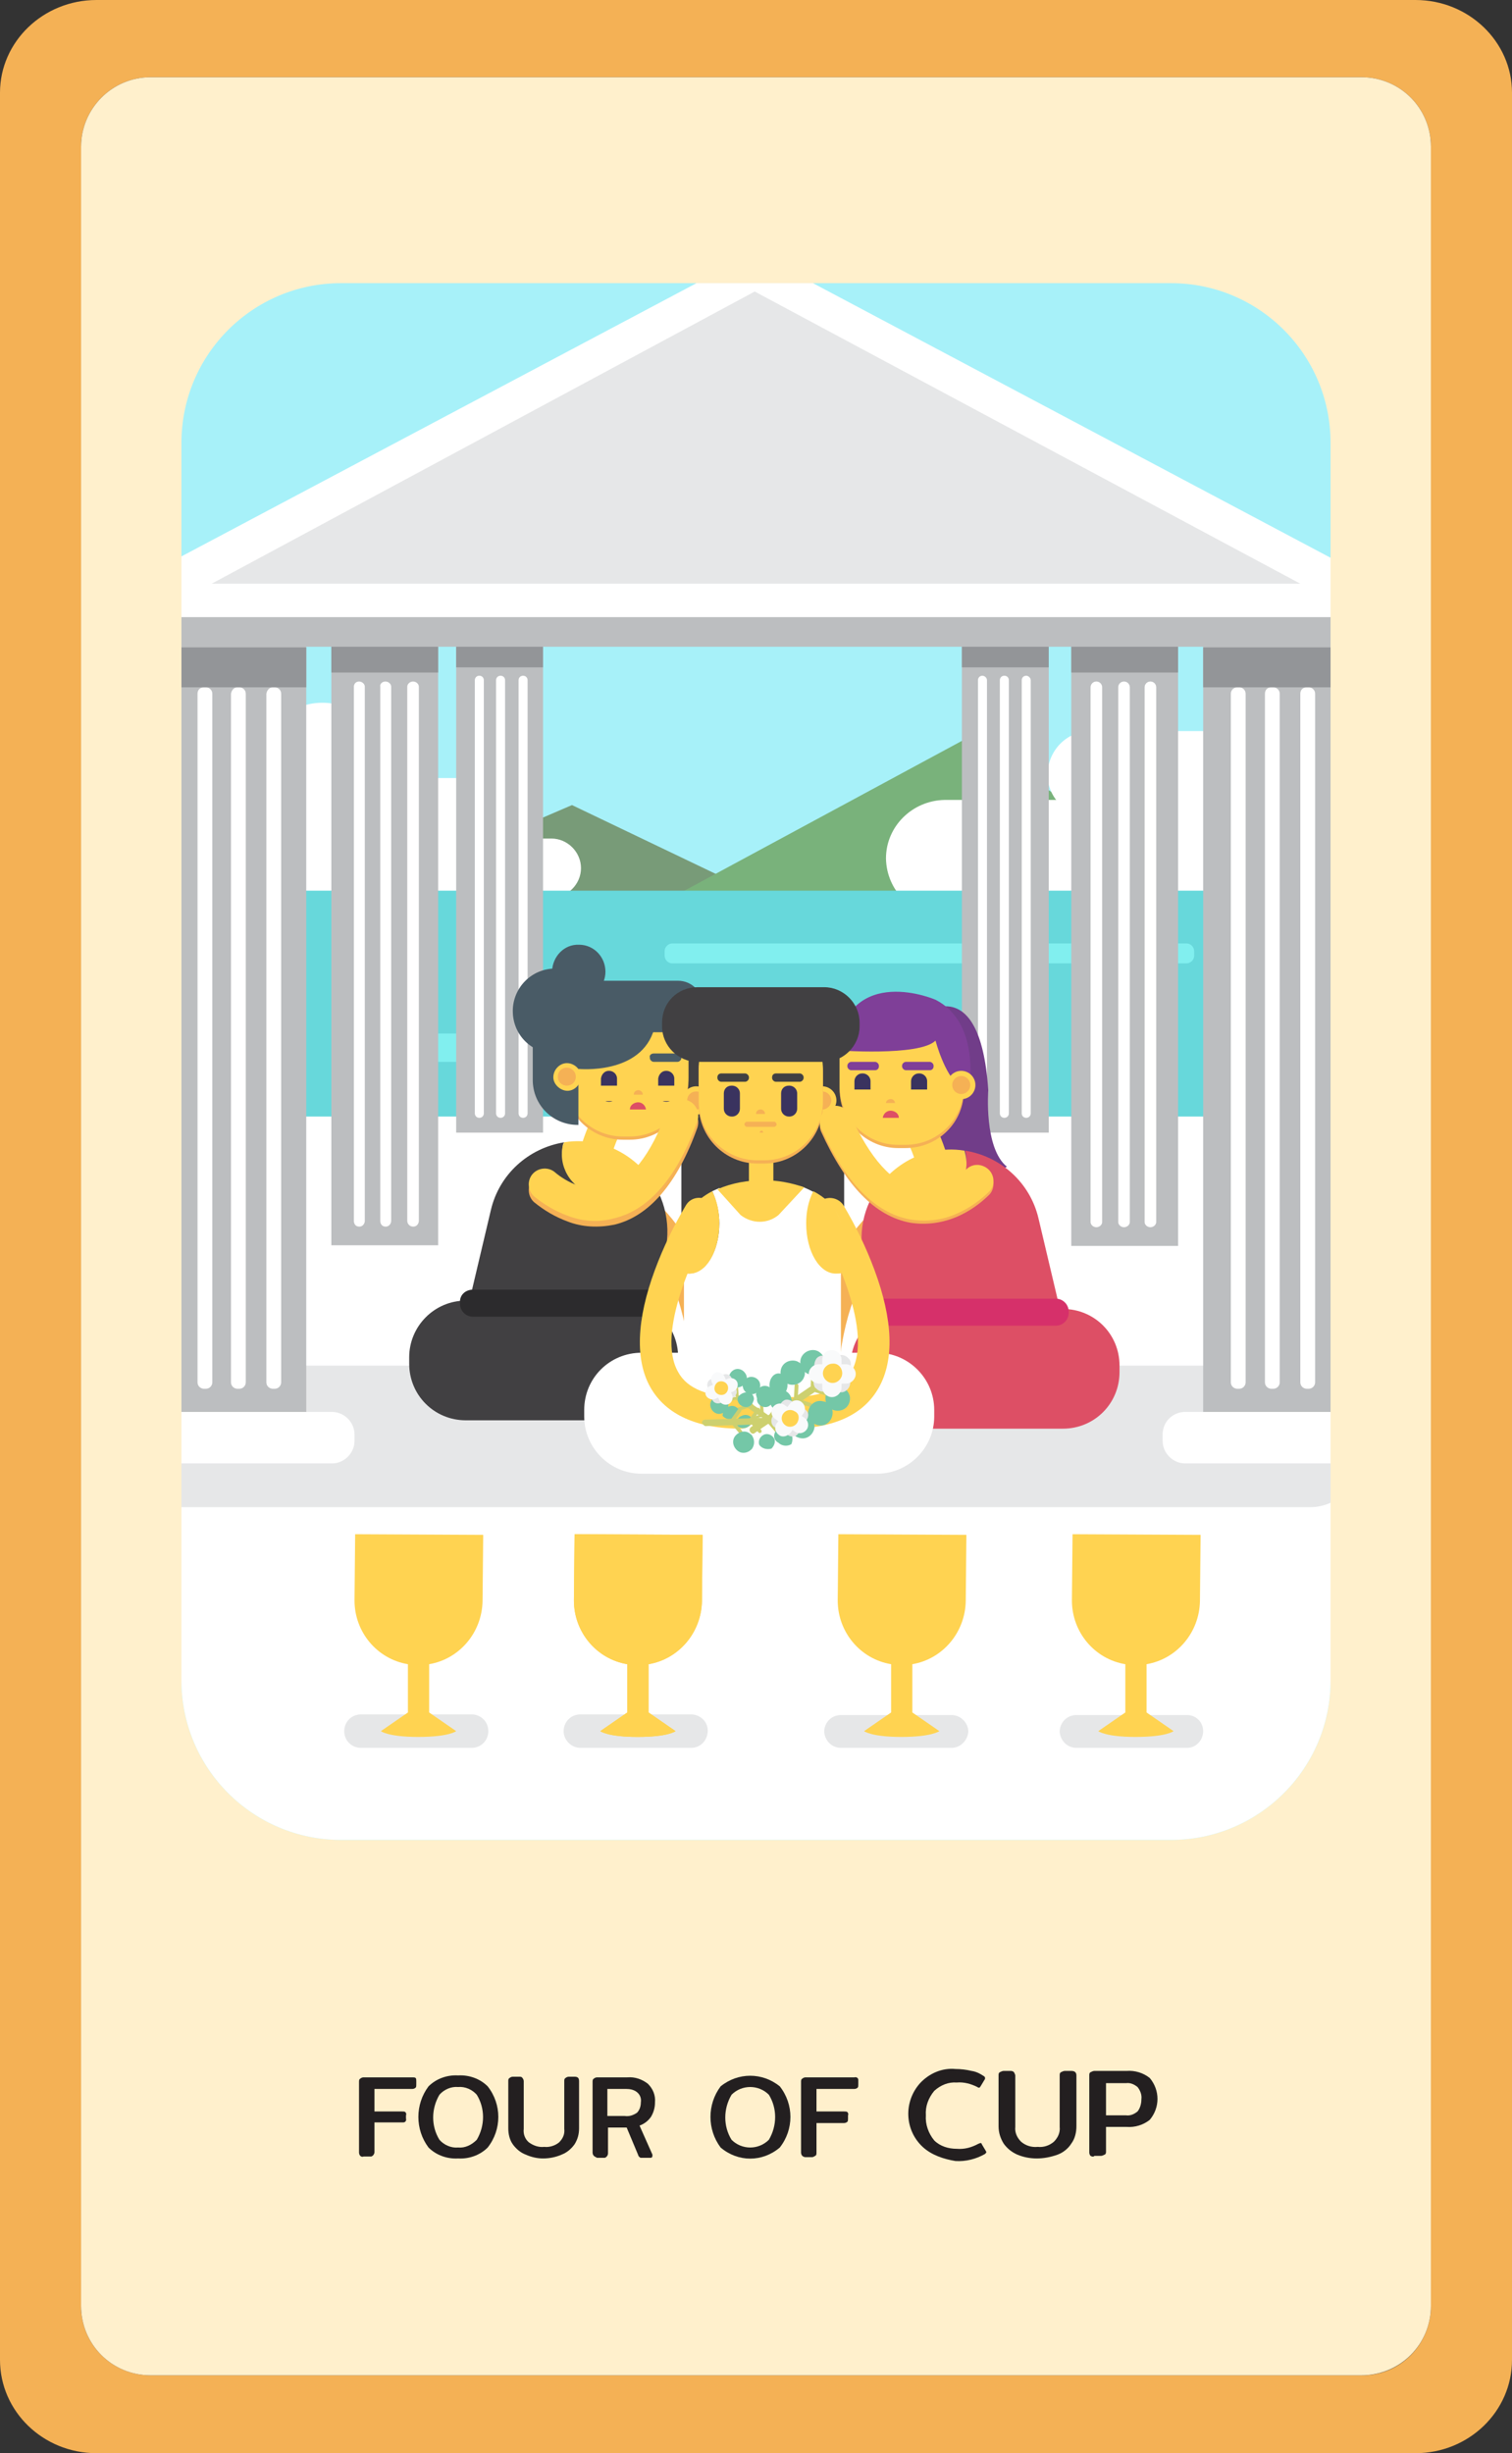 <?xml version="1.0" encoding="utf-8"?>
<!-- Generator: Adobe Illustrator 25.2.3, SVG Export Plug-In . SVG Version: 6.00 Build 0)  -->
<svg version="1.1" id="Layer_1" xmlns="http://www.w3.org/2000/svg" xmlns:xlink="http://www.w3.org/1999/xlink" x="0px" y="0px"
	 viewBox="0 0 235 381.2" style="enable-background:new 0 0 235 381.2;" xml:space="preserve">
<rect x="0" y="0" width="235" height="381.2" fill="#333333" stroke="none"/>
<style type="text/css">
	.st0{fill:#F4B155;}
	.st1{fill:#FFF0CC;}
	.st2{fill:#231F20;}
	.st3{clip-path:url(#SVGID_2_);}
	.st4{fill:#A7F1F9;}
	.st5{fill:#789B78;}
	.st6{fill:#79B27B;}
	.st7{fill:#FFFFFF;}
	.st8{fill:#67D8DB;}
	.st9{fill:none;}
	.st10{fill:#E6E7E8;}
	.st11{fill:#81EFEF;}
	.st12{fill:#414042;}
	.st13{fill:#BCBEC0;}
	.st14{fill:#939598;}
	.st15{fill:#713D89;}
	.st16{fill:#F5B155;}
	.st17{fill:#FFD351;}
	.st18{fill:#3A335F;}
	.st19{fill:#495B66;}
	.st20{fill:#DD4F65;}
	.st21{fill:#2C2B2D;}
	.st22{fill:#7F3F98;}
	.st23{fill:#D6306A;}
	.st24{fill:#CDD06F;}
	.st25{fill:#74C7A7;}
	.st26{fill:#F9FAFB;}
</style>
<g id="Layer_2_1_">
	<g id="Layer_1-2">
		<path class="st0" d="M235,14.4v352.3c0,8-6.7,14.5-15,14.5H15c-8.3,0-15-6.5-15-14.5V14.4C0,6.5,6.7,0,15,0h205
			C228.3,0,235,6.5,235,14.4z M222.4,358.3V22.8c0-6-4.8-10.8-10.8-10.8H23.4c-6,0-10.8,4.9-10.8,10.8v335.5c0,6,4.8,10.8,10.8,10.8
			h188.2C217.6,369.2,222.4,364.3,222.4,358.3L222.4,358.3z"/>
		<path class="st1" d="M23.4,12h188.2c6,0,10.8,4.8,10.8,10.8v335.5c0,6-4.8,10.8-10.8,10.8H23.4c-6,0-10.8-4.8-10.8-10.8V22.8
			C12.6,16.9,17.4,12,23.4,12z"/>
		<path class="st2" d="M56,335c-0.1-0.1-0.2-0.3-0.2-0.5v-11c0-0.2,0-0.4,0.2-0.5c0.1-0.1,0.3-0.2,0.5-0.2h7.6c0.2,0,0.4,0,0.5,0.1
			c0.1,0.1,0.1,0.3,0.1,0.5v0.5c0,0.2,0,0.4-0.1,0.5c-0.1,0.1-0.3,0.2-0.5,0.2h-5.9v3.5h4.3c0.2,0,0.4,0,0.5,0.1
			c0.1,0.1,0.2,0.3,0.1,0.5v0.5c0.1,0.3-0.1,0.6-0.4,0.6c-0.1,0-0.1,0-0.2,0h-4.3v4.6c0,0.3-0.2,0.6-0.5,0.7c-0.1,0-0.1,0-0.2,0h-1
			C56.3,335.2,56.1,335.1,56,335z"/>
		<path class="st2" d="M66.6,333.7c-2.1-2.8-2.1-6.7,0-9.5c1.2-1.2,2.9-1.8,4.6-1.7c1.7-0.1,3.4,0.5,4.6,1.7c2.2,2.8,2.2,6.7,0,9.5
			c-1.2,1.2-2.9,1.8-4.6,1.7C69.5,335.5,67.8,334.9,66.6,333.7z M74.1,332.5c1.3-2.2,1.3-4.9,0-7c-0.7-0.8-1.8-1.3-2.9-1.2
			c-1.1-0.1-2.2,0.4-2.9,1.2c-1.3,2.2-1.3,4.9,0,7c0.7,0.8,1.8,1.3,2.9,1.2C72.3,333.8,73.3,333.3,74.1,332.5L74.1,332.5z"/>
		<path class="st2" d="M81.7,334.8c-0.8-0.3-1.5-0.9-2-1.6c-0.5-0.7-0.7-1.6-0.7-2.5v-7.3c0-0.2,0-0.4,0.2-0.5
			c0.1-0.1,0.3-0.2,0.5-0.2h1c0.2,0,0.4,0,0.5,0.2c0.1,0.1,0.2,0.3,0.2,0.5v7.4c-0.1,0.8,0.2,1.6,0.8,2.1c0.7,0.5,1.5,0.8,2.4,0.7
			c0.8,0.1,1.7-0.2,2.3-0.7c0.6-0.6,0.9-1.3,0.8-2.1v-7.4c0-0.2,0-0.4,0.2-0.5c0.1-0.1,0.3-0.2,0.5-0.2h0.9c0.5,0,0.7,0.2,0.7,0.7
			v7.3c0,0.9-0.2,1.7-0.7,2.5c-0.5,0.7-1.2,1.3-2,1.6c-0.9,0.4-1.9,0.6-2.9,0.6C83.5,335.4,82.6,335.2,81.7,334.8z"/>
		<path class="st2" d="M92.3,335c-0.1-0.1-0.2-0.3-0.2-0.5v-11c0-0.2,0-0.4,0.2-0.5c0.1-0.1,0.3-0.2,0.5-0.2h4.7
			c1.2-0.1,2.3,0.3,3.2,1c0.8,0.8,1.2,1.8,1.1,2.9c0,0.8-0.2,1.5-0.6,2.2c-0.4,0.6-1,1.1-1.8,1.4l2,4.5c0,0.1,0,0.1,0,0.2
			c0,0.2-0.1,0.3-0.3,0.3h-1.4c-0.1,0-0.2,0-0.3-0.1c-0.1-0.1-0.2-0.2-0.2-0.3l-1.8-4.3h-2.9v4c0,0.3-0.2,0.6-0.5,0.7
			c-0.1,0-0.1,0-0.2,0h-1C92.6,335.2,92.4,335.1,92.3,335z M97.1,328.8c0.7,0.1,1.3-0.1,1.9-0.5c0.4-0.4,0.6-1,0.6-1.6
			c0.1-0.6-0.1-1.2-0.6-1.6c-0.5-0.4-1.1-0.5-1.7-0.5h-2.9v4.2H97.1z"/>
		<path class="st2" d="M112,333.7c-2.1-2.8-2.1-6.7,0-9.5c2.7-2.2,6.5-2.2,9.2,0c2.2,2.8,2.2,6.7,0,9.5
			C118.5,336,114.7,336,112,333.7z M119.5,332.5c1.3-2.2,1.3-4.9,0-7c-1.6-1.6-4.2-1.6-5.8,0c-1.3,2.2-1.3,4.9,0,7
			C115.3,334.1,117.9,334.1,119.5,332.5C119.5,332.5,119.5,332.5,119.5,332.5z"/>
		<path class="st2" d="M124.7,335c-0.1-0.1-0.2-0.3-0.2-0.5v-11c0-0.2,0-0.4,0.2-0.5c0.1-0.1,0.3-0.2,0.5-0.2h7.6
			c0.3-0.1,0.6,0.1,0.6,0.4c0,0.1,0,0.2,0,0.2v0.5c0,0.2,0,0.4-0.1,0.5c-0.1,0.1-0.3,0.2-0.5,0.2h-5.9v3.5h4.3c0.2,0,0.4,0,0.5,0.1
			c0.1,0.1,0.2,0.3,0.1,0.5v0.5c0,0.2,0,0.4-0.1,0.5c-0.1,0.1-0.3,0.2-0.5,0.2h-4.3v4.6c0,0.2,0,0.4-0.2,0.5
			c-0.2,0.1-0.3,0.2-0.5,0.2h-1C125,335.2,124.8,335.1,124.7,335z"/>
		<path class="st2" d="M143.4,333.6c-2.8-2.6-3-7-0.4-9.9c1.4-1.5,3.4-2.4,5.5-2.2c0.8,0,1.7,0.1,2.5,0.3c0.7,0.1,1.3,0.4,1.9,0.8
			c0.1,0.1,0.2,0.1,0.2,0.3c0,0.1,0,0.2-0.1,0.3l-0.6,1c-0.1,0.1-0.1,0.2-0.2,0.2c-0.1,0-0.2,0-0.3-0.1c-1-0.5-2.1-0.8-3.2-0.7
			c-1.3-0.1-2.5,0.4-3.5,1.3c-0.9,1.1-1.4,2.4-1.3,3.8c-0.1,1.4,0.4,2.8,1.3,3.9c0.9,0.9,2.2,1.3,3.5,1.3c1.2,0.1,2.3-0.2,3.4-0.8
			c0.1,0,0.2-0.1,0.3-0.1c0.1,0,0.2,0.1,0.2,0.2l0.6,1c0,0.1,0.1,0.1,0.1,0.2c0,0.1-0.1,0.2-0.2,0.3c-1.4,0.8-3,1.2-4.6,1.1
			C146.7,335.5,144.8,334.9,143.4,333.6z"/>
		<path class="st2" d="M158.1,334.8c-0.9-0.4-1.6-1-2.1-1.7c-0.5-0.8-0.8-1.7-0.8-2.7v-7.9c0-0.2,0-0.4,0.2-0.5
			c0.2-0.1,0.4-0.2,0.6-0.2h1c0.2,0,0.4,0,0.6,0.2c0.1,0.2,0.2,0.4,0.2,0.5v8c-0.1,0.9,0.3,1.7,0.9,2.3c0.7,0.6,1.6,0.9,2.6,0.8
			c0.9,0.1,1.8-0.2,2.5-0.8c0.6-0.6,1-1.4,0.9-2.3v-8c0-0.2,0-0.4,0.2-0.5c0.2-0.1,0.4-0.2,0.6-0.2h1c0.5,0,0.8,0.2,0.8,0.7v7.9
			c0,0.9-0.2,1.9-0.8,2.7c-0.5,0.8-1.3,1.4-2.1,1.7C162.2,335.6,160,335.6,158.1,334.8L158.1,334.8z"/>
		<path class="st2" d="M169.5,335c-0.1-0.1-0.2-0.3-0.2-0.5v-12c0-0.2,0-0.4,0.2-0.5c0.2-0.1,0.4-0.2,0.6-0.2h5
			c1.3-0.1,2.6,0.3,3.6,1.1c1.6,1.9,1.6,4.6,0,6.5c-1,0.8-2.3,1.2-3.6,1.1h-3.2v3.8c0,0.2,0,0.4-0.2,0.5c-0.2,0.1-0.4,0.2-0.6,0.2
			h-1C169.9,335.2,169.7,335.1,169.5,335z M175,328.7c0.7,0.1,1.3-0.2,1.8-0.6c0.4-0.5,0.6-1.2,0.6-1.9c0.1-0.7-0.2-1.4-0.6-1.9
			c-0.5-0.4-1.1-0.7-1.8-0.6h-3.1v5L175,328.7z"/>
		<g>
			<defs>
				<path id="SVGID_1_" d="M53,44h129c13.7,0,24.8,11.1,24.8,24.8v192.3c0,13.7-11.1,24.8-24.8,24.8H53c-13.7,0-24.8-11.1-24.8-24.8
					V68.8C28.2,55.1,39.3,44,53,44z"/>
			</defs>
			<clipPath id="SVGID_2_">
				<use xlink:href="#SVGID_1_"  style="overflow:visible;"/>
			</clipPath>
			<g class="st3">
				<polygon class="st4" points="222.4,7.5 13.7,7.5 13.7,180.2 13.7,200.2 13.7,294.9 222.3,294.9 222.3,200.2 222.4,200.2 				"/>
				<polygon class="st5" points="74,131.5 88.9,125.1 119.4,139.7 59.7,139.7 				"/>
				<polygon class="st6" points="103.6,139.9 150.1,114.8 188.8,138.8 				"/>
				<circle class="st7" cx="50.1" cy="119.1" r="9.9"/>
				<path class="st7" d="M213.4,113.6h-43.9c-3.7,0-6.6,3-6.7,6.7l0,0c0,3.7,3,6.6,6.7,6.7h43.9c3.7,0,6.6-3,6.7-6.7l0,0
					C220.1,116.6,217.1,113.6,213.4,113.6z"/>
				<path class="st7" d="M209.9,142.4h-63.1c-5,0-9-4-9.1-9l0,0c0-5,4.1-9,9.1-9.1h63.1c5,0,9,4.1,9.1,9.1l0,0
					C218.9,138.4,214.9,142.4,209.9,142.4z"/>
				<path class="st7" d="M85.7,139.5H38.2c-2.5,0-4.6-2.1-4.6-4.6l0,0c0-2.5,2.1-4.6,4.6-4.6h47.5c2.5,0,4.6,2.1,4.6,4.6l0,0
					C90.3,137.4,88.2,139.5,85.7,139.5z"/>
				<path class="st7" d="M21.3,120.9h51.3c2.6,0,4.7,2.1,4.7,4.7v0.5c0,2.6-2.1,4.7-4.7,4.7H21.3c-2.6,0-4.7-2.1-4.7-4.7v-0.5
					C16.6,123,18.7,120.9,21.3,120.9z"/>
				<rect x="22.9" y="138.4" class="st8" width="198.4" height="58.3"/>
				<polygon class="st9" points="199.7,7.5 36.4,7.5 36.4,180.2 36.4,200.2 36.4,294.9 199.6,294.9 199.6,200.2 199.7,200.2 				"/>
				<rect x="-12.5" y="173.5" class="st7" width="285.9" height="134.2"/>
				<path class="st10" d="M27.5,212.2h176.1c4.3,0,7.8,3.5,7.8,7.8v6.4c0,4.3-3.5,7.8-7.8,7.8H27.5c-4.3,0-7.8-3.5-7.8-7.8v-6.4
					C19.7,215.7,23.2,212.2,27.5,212.2z"/>
				<path class="st11" d="M133.1,165H55.2c-1.2,0-2.2-1-2.2-2.2l0,0c0-1.2,1-2.2,2.2-2.2h78c1.2,0,2.2,1,2.2,2.2l0,0
					C135.4,164,134.4,165,133.1,165C133.2,165,133.2,165,133.1,165z"/>
				<rect x="105.9" y="159.6" class="st12" width="25.3" height="38.1"/>
				<path class="st11" d="M104.5,146.6h79.9c0.7,0,1.2,0.6,1.2,1.2v0.7c0,0.7-0.6,1.2-1.2,1.2h-79.9c-0.7,0-1.2-0.6-1.2-1.2v-0.7
					C103.3,147.2,103.8,146.6,104.5,146.6z"/>
				<rect x="70.9" y="99.8" class="st13" width="13.5" height="79.2"/>
				<path class="st7" d="M86.7,181H69.3c-1.4,0-2.5-1.1-2.5-2.5l0,0c0-1.4,1.1-2.5,2.5-2.5h17.4c1.4,0,2.5,1.1,2.5,2.5l0,0
					C89.2,179.9,88.1,181,86.7,181z"/>
				<path class="st7" d="M74.5,105L74.5,105c0.4,0,0.7,0.3,0.7,0.7V173c0,0.4-0.3,0.7-0.7,0.7c0,0,0,0,0,0l0,0
					c-0.4,0-0.7-0.3-0.7-0.7c0,0,0,0,0,0v-67.3C73.8,105.3,74.1,105,74.5,105z"/>
				<path class="st7" d="M77.8,105L77.8,105c0.4,0,0.7,0.3,0.7,0.7V173c0,0.4-0.3,0.7-0.7,0.7c0,0,0,0,0,0l0,0
					c-0.4,0-0.7-0.3-0.7-0.7c0,0,0,0,0,0v-67.3C77.1,105.3,77.4,105,77.8,105z"/>
				<path class="st7" d="M81.3,105L81.3,105c0.4,0,0.7,0.3,0.7,0.7V173c0,0.4-0.3,0.7-0.7,0.7c0,0,0,0,0,0l0,0
					c-0.4,0-0.7-0.3-0.7-0.7c0,0,0,0,0,0v-67.3C80.6,105.3,80.9,105,81.3,105z"/>
				<rect x="70.9" y="99.8" class="st14" width="13.5" height="3.9"/>
				<rect x="51.5" y="99.6" class="st13" width="16.6" height="97.7"/>
				<path class="st7" d="M49.4,193.5h21.6c1.7,0,3,1.4,3,3v0.1c0,1.7-1.4,3-3,3H49.4c-1.7,0-3-1.4-3-3v-0.1
					C46.4,194.9,47.7,193.5,49.4,193.5z"/>
				<path class="st7" d="M55.8,105.9L55.8,105.9c0.5,0,0.9,0.4,0.9,0.8v83c0,0.5-0.4,0.9-0.8,0.9h-0.1c-0.5,0-0.8-0.4-0.8-0.9v-83
					C55,106.3,55.3,105.9,55.8,105.9z"/>
				<path class="st7" d="M59.9,105.9L59.9,105.9c0.5,0,0.9,0.4,0.9,0.8v83c0,0.5-0.4,0.9-0.8,0.9h-0.1c-0.5,0-0.8-0.4-0.8-0.9v-83
					C59,106.3,59.4,105.9,59.9,105.9z"/>
				<path class="st7" d="M64.2,105.9L64.2,105.9c0.5,0,0.9,0.4,0.9,0.8v83c0,0.5-0.4,0.9-0.8,0.9h-0.1c-0.5,0-0.9-0.4-0.9-0.9v-83
					C63.3,106.3,63.7,105.9,64.2,105.9z"/>
				<rect x="51.5" y="99.6" class="st14" width="16.6" height="4.9"/>
				<rect x="149.5" y="99.8" class="st13" width="13.5" height="79.2"/>
				<path class="st7" d="M147.3,181h17.4c1.4,0,2.5-1.1,2.5-2.5l0,0c0-1.4-1.1-2.5-2.5-2.5h-17.4c-1.4,0-2.5,1.1-2.5,2.5l0,0
					C144.8,179.9,145.9,181,147.3,181z"/>
				<path class="st7" d="M159.5,105L159.5,105c-0.4,0-0.7,0.3-0.7,0.7v0V173c0,0.4,0.3,0.7,0.7,0.7c0,0,0,0,0,0l0,0
					c0.4,0,0.7-0.3,0.7-0.7c0,0,0,0,0,0v-67.3C160.2,105.3,159.8,105,159.5,105z"/>
				<path class="st7" d="M156.1,105L156.1,105c-0.4,0-0.7,0.3-0.7,0.7v0V173c0,0.4,0.3,0.7,0.7,0.7c0,0,0,0,0,0l0,0
					c0.4,0,0.7-0.3,0.7-0.7c0,0,0,0,0,0v-67.3C156.8,105.3,156.5,105,156.1,105z"/>
				<path class="st7" d="M152.7,105L152.7,105c-0.4,0-0.7,0.3-0.7,0.7v0V173c0,0.4,0.3,0.7,0.7,0.7c0,0,0,0,0,0l0,0
					c0.4,0,0.7-0.3,0.7-0.7c0,0,0,0,0,0v-67.3C153.4,105.3,153,105,152.7,105z"/>
				<rect x="149.5" y="99.8" class="st14" width="13.5" height="3.9"/>
				<rect x="166.5" y="99.6" class="st13" width="16.6" height="97.7"/>
				<path class="st7" d="M185.2,199.7h-21.5c-1.7,0-3-1.4-3-3v-0.1c0-1.7,1.4-3,3-3h21.5c1.7,0,3,1.4,3,3v0.1
					C188.2,198.3,186.9,199.7,185.2,199.7z"/>
				<path class="st7" d="M178.8,190.7L178.8,190.7c-0.5,0-0.9-0.4-0.9-0.8v-83.1c0-0.5,0.4-0.9,0.9-0.9h0c0.5,0,0.9,0.4,0.9,0.9
					v83.1C179.7,190.3,179.3,190.7,178.8,190.7z"/>
				<path class="st7" d="M174.7,190.7L174.7,190.7c-0.5,0-0.9-0.4-0.9-0.8v-83.1c0-0.5,0.4-0.9,0.9-0.9h0c0.5,0,0.9,0.4,0.9,0.9
					v83.1C175.6,190.3,175.2,190.7,174.7,190.7z"/>
				<path class="st7" d="M170.4,190.7L170.4,190.7c-0.5,0-0.9-0.4-0.9-0.8v-83.1c0-0.5,0.4-0.9,0.9-0.9h0c0.5,0,0.9,0.4,0.9,0.9
					v83.1C171.3,190.3,170.9,190.7,170.4,190.7z"/>
				<rect x="166.5" y="99.6" class="st14" width="16.6" height="4.9"/>
				<path class="st15" d="M142.8,158c0,0,9.5-8,10.8,11.4c0,0-0.7,9,2.9,11.9c0,0-7.4,4.1-12-5.5C144.5,175.8,140.4,170.5,142.8,158
					z"/>
				<path class="st16" d="M109.7,213.2c-1.3,0-2.3-1-2.5-2.2c-1.8-18.9-12.6-23.4-12.7-23.5c-1.3-0.5-1.9-1.9-1.4-3.2
					c0.5-1.3,1.9-1.9,3.2-1.4c0,0,0,0,0.1,0c0.6,0.2,13.8,5.8,15.8,27.6c0.1,1.4-0.9,2.6-2.2,2.7L109.7,213.2z"/>
				<path class="st12" d="M72.4,202.1h24.2c4.9,0,8.8,3.9,8.8,8.8v1c0,4.9-3.9,8.8-8.8,8.8H72.4c-4.9,0-8.8-3.9-8.8-8.8v-1
					C63.6,206.1,67.5,202.1,72.4,202.1z"/>
				<path class="st17" d="M92.4,182.4c-0.2,0-0.4,0-0.6-0.1c-1.3-0.3-2.1-1.7-1.8-3c0,0,0,0,0,0c0.4-1.6,2.6-9.6,7.5-11.6
					c1.3-0.5,2.7,0.1,3.2,1.4c0.5,1.3-0.1,2.7-1.4,3.2c-1.9,0.8-3.8,5.3-4.5,8.1C94.5,181.6,93.6,182.4,92.4,182.4z"/>
				<path class="st16" d="M96.8,153.8h1.1c5,0,9.1,4.1,9.1,9.1v5.1c0,5-4.1,9.1-9.1,9.1h-1.1c-5,0-9.1-4.1-9.1-9.1v-5.1
					C87.7,157.9,91.8,153.8,96.8,153.8z"/>
				<path class="st17" d="M96.8,153.3h1.1c5,0,9.1,4.1,9.1,9.1v5.1c0,5-4.1,9.1-9.1,9.1h-1.1c-5,0-9.1-4.1-9.1-9.1v-5.1
					C87.7,157.4,91.8,153.3,96.8,153.3z"/>
				<path class="st18" d="M103.5,166.4h0.1c0.6,0,1.2,0.5,1.2,1.2v2.4c0,0.6-0.5,1.2-1.2,1.2h-0.1c-0.6,0-1.2-0.5-1.2-1.2v-2.4
					C102.4,166.9,102.9,166.4,103.5,166.4z"/>
				<path class="st18" d="M94.6,166.4h0.1c0.6,0,1.2,0.5,1.2,1.2v2.4c0,0.6-0.5,1.2-1.2,1.2h-0.1c-0.6,0-1.2-0.5-1.2-1.2v-2.4
					C93.5,166.9,94,166.4,94.6,166.4z"/>
				<path class="st19" d="M82.8,157h7.1l0,0v17.8l0,0h-0.1c-3.9,0-7-3.1-7-7L82.8,157L82.8,157z"/>
				<path class="st16" d="M99.2,170.1h-0.7c0-0.4,0.3-0.7,0.7-0.7c0.4,0,0.7,0.3,0.7,0.7L99.2,170.1z"/>
				<path class="st19" d="M101.6,163.7h3.7c0.3,0,0.6,0.3,0.6,0.6v0.1c0,0.3-0.3,0.6-0.6,0.6h-3.7c-0.3,0-0.6-0.3-0.6-0.6v-0.1
					C100.9,164,101.2,163.7,101.6,163.7z"/>
				<path class="st19" d="M93,163.7h3.7c0.3,0,0.6,0.3,0.6,0.6v0.1c0,0.3-0.3,0.6-0.6,0.6H93c-0.3,0-0.6-0.3-0.6-0.6v-0.1
					C92.4,164,92.7,163.7,93,163.7z"/>
				<path class="st20" d="M100.4,172.4c-0.1-0.7-0.7-1.2-1.4-1.1c-0.6,0.1-1.1,0.5-1.1,1.1H100.4z"/>
				<path class="st17" d="M90.3,167.3c0,1.2-1,2.2-2.1,2.2s-2.2-1-2.2-2.1c0-1.2,1-2.2,2.1-2.2c0,0,0,0,0,0
					C89.3,165.2,90.3,166.2,90.3,167.3z"/>
				<path class="st16" d="M89.5,167.3c0,0.8-0.6,1.4-1.4,1.4s-1.4-0.6-1.4-1.4s0.6-1.4,1.4-1.4c0,0,0,0,0,0
					C88.9,165.9,89.5,166.6,89.5,167.3z"/>
				<path class="st19" d="M90.6,152.4h14.8c2.1,0,3.8,1.7,3.8,3.8v0.4c0,2.1-1.7,3.8-3.8,3.8H90.6c-2.1,0-3.8-1.7-3.8-3.8v-0.4
					C86.8,154.1,88.5,152.4,90.6,152.4z"/>
				<path class="st19" d="M94.1,151c0,2.3-1.9,4.2-4.2,4.1s-4.2-1.9-4.1-4.2s1.9-4.2,4.2-4.1c0,0,0,0,0,0
					C92.3,146.8,94.1,148.7,94.1,151C94.1,151,94.1,151,94.1,151z"/>
				<path class="st12" d="M100,181.8c-1.4,3.3-5.3,4.9-8.6,3.5c-2.9-1.2-4.5-4.3-3.9-7.4c0-0.1,0.1-0.3,0.2-0.4
					c-5.6,0.9-10.1,5-11.4,10.5l-4.8,20.3l27.1,6.4l4.8-20.3C104.4,189.9,103.1,185.2,100,181.8z"/>
				<path class="st17" d="M92,185.5c3.2,1.2,6.8-0.5,8-3.7c-1.9-2-4.3-3.5-7-4.1l0,0c-1.7-0.4-3.5-0.5-5.3-0.2
					c-0.1,0.1-0.1,0.3-0.2,0.4C86.7,181.2,88.7,184.6,92,185.5z"/>
				<path class="st21" d="M73.5,200.4h27.3c1.1,0,2,0.9,2,2v0.2c0,1.1-0.9,2-2,2H73.5c-1.1,0-2-0.9-2-2v-0.2
					C71.4,201.3,72.3,200.4,73.5,200.4z"/>
				<path class="st19" d="M92.9,157.1c0,3.6-2.9,6.6-6.6,6.6s-6.6-2.9-6.6-6.6c0-3.6,2.9-6.6,6.6-6.6c0,0,0,0,0,0
					C90,150.5,92.9,153.4,92.9,157.1z"/>
				<path class="st19" d="M89.9,166.1c0,0,9.8,1,11.8-6.3H87.3L89.9,166.1z"/>
				<rect x="92.2" y="168.7" class="st17" width="4.7" height="2.4"/>
				<rect x="101.9" y="168.7" class="st17" width="3.5" height="2.4"/>
				<path class="st16" d="M127.9,214.5c1.3,0,2.3-1,2.5-2.2c1.8-18.8,12.6-23.4,12.7-23.5c1.3-0.5,1.9-2,1.4-3.2s-2-1.9-3.2-1.4
					c-0.6,0.2-13.8,5.8-15.8,27.6c-0.1,1.4,0.9,2.6,2.2,2.7c0,0,0,0,0,0L127.9,214.5z"/>
				<path class="st20" d="M165.2,222H141c-4.9,0-8.8-3.9-8.8-8.8v-1c0-4.9,3.9-8.8,8.8-8.8h24.2c4.9,0,8.8,3.9,8.8,8.8v1
					C174,218.1,170.1,222,165.2,222z"/>
				<path class="st17" d="M145.1,183.7c1.4,0,2.5-1.1,2.5-2.4c0-0.2,0-0.4-0.1-0.6c-0.4-1.6-2.6-9.6-7.5-11.5
					c-1.3-0.5-2.7,0.1-3.2,1.4s0.1,2.7,1.4,3.2c1.9,0.8,3.8,5.3,4.5,8.1C143,182.9,144,183.7,145.1,183.7z"/>
				<path class="st16" d="M140.7,178.4h-1.1c-5,0-9.1-4.1-9.1-9.1v-5.1c0-5,4.1-9.1,9.1-9.1h1.1c5,0,9.1,4.1,9.1,9.1v5.1
					C149.9,174.4,145.8,178.4,140.7,178.4z"/>
				<path class="st17" d="M140.7,177.9h-1.1c-5,0-9.1-4.1-9.1-9.1v-5.1c0-5,4.1-9.1,9.1-9.1h1.1c5,0,9.1,4.1,9.1,9.1v5.1
					C149.9,173.8,145.8,177.9,140.7,177.9z"/>
				<path class="st18" d="M134.1,171.6h-0.1c-0.6,0-1.2-0.5-1.2-1.2v-2.4c0-0.6,0.5-1.2,1.2-1.2h0.1c0.6,0,1.2,0.5,1.2,1.2v2.4
					C135.2,171.1,134.7,171.6,134.1,171.6z"/>
				<path class="st18" d="M142.9,171.6h-0.1c-0.6,0-1.2-0.5-1.2-1.2v-2.4c0-0.6,0.5-1.2,1.2-1.2h0.1c0.6,0,1.2,0.5,1.2,1.2v2.4
					C144.1,171.1,143.6,171.6,142.9,171.6z"/>
				<rect x="132.2" y="169.3" class="st17" width="3.5" height="2.6"/>
				<rect x="140.9" y="169.3" class="st17" width="3.5" height="2.6"/>
				<path class="st16" d="M138.4,171.4h0.7c0-0.4-0.4-0.7-0.8-0.6c-0.3,0-0.6,0.3-0.6,0.6H138.4z"/>
				<path class="st22" d="M136,166.3h-3.7c-0.3,0-0.6-0.3-0.6-0.6v-0.1c0-0.3,0.3-0.6,0.6-0.6h3.7c0.3,0,0.6,0.3,0.6,0.6v0.1
					C136.6,166,136.4,166.3,136,166.3z"/>
				<path class="st22" d="M144.5,166.3h-3.7c-0.3,0-0.6-0.3-0.6-0.6v-0.1c0-0.3,0.3-0.6,0.6-0.6h3.7c0.3,0,0.6,0.3,0.6,0.6v0.1
					C145.1,166,144.9,166.3,144.5,166.3z"/>
				<path class="st20" d="M137.2,173.7c0.1-0.7,0.7-1.2,1.4-1.1c0.6,0.1,1.1,0.5,1.1,1.1H137.2z"/>
				<path class="st22" d="M129.9,163.2c0,0,13,1,15.5-1.5c0,0,1.4,5.3,3.6,6.9h1.7c0,0,1.5-9.7-5.2-13.2
					C145.6,155.4,131.9,149.4,129.9,163.2z"/>
				<path class="st20" d="M137.6,183.1c1.4,3.3,5.3,4.9,8.6,3.5c2.9-1.2,4.5-4.3,3.9-7.4c0-0.1-0.1-0.3-0.1-0.4
					c5.6,0.9,10.1,5,11.4,10.5l4.8,20.3l-27.1,6.4l-4.8-20.3C133.2,191.2,134.4,186.5,137.6,183.1z"/>
				<path class="st17" d="M145.6,186.8c-3.2,1.2-6.8-0.5-8-3.7c1.9-2,4.3-3.5,7-4.1l0,0c1.7-0.4,3.5-0.5,5.3-0.2
					c0,0.1,0.1,0.3,0.1,0.4C150.9,182.5,148.9,185.9,145.6,186.8z"/>
				<path class="st23" d="M164.1,206h-27.4c-1.1,0-2-0.9-2-2v-0.2c0-1.1,0.9-2,2-2h27.4c1.1,0,2,0.9,2,2v0.2
					C166.1,205.1,165.2,206,164.1,206z"/>
				<path class="st7" d="M99.7,210.2h36.6c4.9,0,8.9,4,8.9,8.9v1c0,4.9-4,8.9-8.9,8.9H99.7c-4.9,0-8.9-4-8.9-8.9v-1
					C90.8,214.1,94.8,210.2,99.7,210.2z"/>
				<path class="st17" d="M122.6,222c-1.4,0.1-2.5-1-2.6-2.3c-0.1-1.4,1-2.5,2.3-2.6c0.1,0,0.2,0,0.3,0c5,0,8.3-1.3,9.7-3.9
					c3.5-6.2-2.7-18.9-5.4-23.3c-0.7-1.2-0.3-2.7,0.8-3.4c1.2-0.7,2.7-0.3,3.4,0.8c1.9,3.2,3.5,6.5,4.8,10c2.9,7.8,3.1,14,0.7,18.3
					S129.5,222,122.6,222z"/>
				<path class="st17" d="M110.4,171c0,1.2-1,2.2-2.2,2.2s-2.2-1-2.2-2.2c0-1.2,1-2.2,2.2-2.2c0,0,0,0,0,0
					C109.4,168.8,110.4,169.8,110.4,171z"/>
				<path class="st16" d="M109.6,171c0,0.8-0.6,1.4-1.4,1.4s-1.4-0.6-1.4-1.4c0-0.8,0.6-1.4,1.4-1.4c0,0,0,0,0,0
					C109,169.6,109.6,170.2,109.6,171z"/>
				<path class="st17" d="M130,171c0,1.2-1,2.2-2.2,2.2c-1.2,0-2.2-1-2.2-2.2c0-1.2,1-2.2,2.2-2.2c0,0,0,0,0,0
					C129,168.8,130,169.8,130,171z"/>
				<circle class="st16" cx="127.8" cy="171" r="1.4"/>
				<path class="st17" d="M118.2,178.4h0.2c1,0,1.8,0.8,1.8,1.8v3.7c0,1-0.8,1.8-1.8,1.8h-0.2c-1,0-1.8-0.8-1.8-1.8v-3.7
					C116.3,179.2,117.1,178.4,118.2,178.4z"/>
				<path class="st7" d="M124.4,184.3l-3.7,4.1c-1.6,1.3-3.9,1.3-5.5,0l-3.4-3.8c-0.4,0.2-0.7,0.3-1.1,0.5c0.7,1.6,1.1,3.3,1.1,5
					c0,4.3-2.1,7.8-4.7,7.8c-0.3,0-0.5,0-0.8-0.1v13.5h24.4v-20.3C130.8,188.2,128.2,185.7,124.4,184.3z"/>
				<path class="st16" d="M117.7,157.5h1.1c5,0,9.1,4.1,9.1,9.1v5.1c0,5-4.1,9.1-9.1,9.1h-1.1c-5,0-9.1-4.1-9.1-9.1v-5.1
					C108.5,161.6,112.6,157.5,117.7,157.5z"/>
				<path class="st17" d="M117.7,157h1.1c5,0,9.1,4.1,9.1,9.1v5.1c0,5-4.1,9.1-9.1,9.1h-1.1c-5,0-9.1-4.1-9.1-9.1v-5.1
					C108.5,161.1,112.6,157,117.7,157z"/>
				<path class="st12" d="M108.4,153.4h19.7c3,0,5.5,2.5,5.5,5.5v0.6c0,3-2.5,5.5-5.5,5.5h-19.7c-3,0-5.5-2.5-5.5-5.5v-0.6
					C102.9,155.8,105.3,153.4,108.4,153.4z"/>
				<path class="st18" d="M122.6,168.7h0.1c0.6,0,1.2,0.5,1.2,1.2v2.4c0,0.6-0.5,1.2-1.2,1.2h-0.1c-0.6,0-1.2-0.5-1.2-1.2v-2.4
					C121.4,169.2,121.9,168.7,122.6,168.7z"/>
				<path class="st18" d="M113.7,168.7h0.1c0.6,0,1.2,0.5,1.2,1.2v2.4c0,0.6-0.5,1.2-1.2,1.2h-0.1c-0.6,0-1.2-0.5-1.2-1.2v-2.4
					C112.5,169.2,113,168.7,113.7,168.7z"/>
				<path class="st16" d="M118.2,173.1h-0.7c0-0.4,0.3-0.7,0.7-0.7c0.4,0,0.7,0.3,0.7,0.7c0,0,0,0,0,0H118.2z"/>
				<path class="st12" d="M120.6,166.8h3.7c0.3,0,0.6,0.3,0.6,0.6v0.1c0,0.3-0.3,0.6-0.6,0.6h-3.7c-0.3,0-0.6-0.3-0.6-0.6v-0.1
					C120,167,120.3,166.8,120.6,166.8z"/>
				<path class="st12" d="M112.1,166.8h3.7c0.3,0,0.6,0.3,0.6,0.6v0.1c0,0.3-0.3,0.6-0.6,0.6h-3.7c-0.3,0-0.6-0.3-0.6-0.6v-0.1
					C111.5,167,111.8,166.8,112.1,166.8z"/>
				<path class="st16" d="M118.6,176c0-0.2-0.1-0.3-0.2-0.3c-0.2,0-0.3,0.1-0.3,0.2c0,0,0,0.1,0,0.1H118.6z"/>
				<path class="st17" d="M121,188.8l4-4.3c-2-0.7-4.1-1.1-6.3-1.1l0,0c-2.5,0-4.9,0.4-7.2,1.4l3.6,4
					C116.9,190.2,119.3,190.2,121,188.8z"/>
				<path class="st17" d="M115.2,222c-6.9,0-11.7-2.2-14.1-6.4s-2.2-10.5,0.7-18.3c1.3-3.5,2.9-6.8,4.8-10c0.7-1.2,2.2-1.5,3.4-0.8
					s1.5,2.2,0.8,3.4l0,0c-2.7,4.4-8.9,17.2-5.4,23.3c1.4,2.6,4.7,3.9,9.7,3.9c1.4,0.1,2.4,1.3,2.3,2.6
					C117.4,221,116.4,222,115.2,222L115.2,222z"/>
				<path class="st10" d="M73.3,271.6H56.1c-1.4,0-2.6-1.1-2.6-2.6c0,0,0,0,0,0l0,0c0-1.4,1.1-2.6,2.6-2.6h17.2
					c1.4,0,2.6,1.1,2.6,2.6l0,0C75.9,270.4,74.8,271.6,73.3,271.6C73.3,271.6,73.3,271.6,73.3,271.6z"/>
				<path class="st10" d="M107.4,271.6H90.2c-1.4,0-2.6-1.2-2.6-2.6c0,0,0,0,0,0l0,0c0-1.4,1.1-2.6,2.6-2.6h17.2
					c1.4,0,2.6,1.1,2.6,2.5c0,0,0,0,0,0l0,0C110,270.4,108.9,271.6,107.4,271.6C107.5,271.6,107.4,271.6,107.4,271.6z"/>
				<path class="st10" d="M147.9,271.6h-17.2c-1.4,0-2.5-1.1-2.6-2.5l0,0c0-1.4,1.1-2.6,2.6-2.6h17.2c1.4,0,2.6,1.2,2.6,2.6l0,0
					C150.4,270.4,149.3,271.6,147.9,271.6z"/>
				<path class="st10" d="M184.5,271.6h-17.2c-1.4,0-2.5-1.1-2.6-2.5l0,0c0-1.4,1.1-2.6,2.6-2.6h17.2c1.4,0,2.5,1.1,2.5,2.5l0,0
					C187,270.4,185.9,271.6,184.5,271.6C184.5,271.6,184.5,271.6,184.5,271.6z"/>
				<path class="st17" d="M111.8,190.1c0-1.7-0.3-3.4-1.1-5c-2.7,1.4-4.4,3.6-4.4,6v6.7c0.2,0.1,0.5,0.1,0.8,0.1
					C109.7,198,111.8,194.5,111.8,190.1z"/>
				<path class="st17" d="M125.3,190.1c0-1.7,0.3-3.4,1.1-5c2.7,1.4,4.4,3.6,4.4,6v6.7c-0.2,0.1-0.5,0.1-0.8,0.1
					C127.4,198,125.3,194.5,125.3,190.1z"/>
				<rect x="26.2" y="98.6" class="st13" width="21.4" height="125.6"/>
				<rect x="187" y="98.6" class="st13" width="21.4" height="125.6"/>
				<path class="st7" d="M23.1,219.4h28.5c1.9,0,3.5,1.6,3.5,3.5v1c0,1.9-1.6,3.5-3.5,3.5H23.1c-1.9,0-3.5-1.6-3.5-3.5v-1
					C19.6,220.9,21.2,219.4,23.1,219.4z"/>
				<path class="st7" d="M184.2,219.4h28.5c1.9,0,3.5,1.6,3.5,3.5v1c0,1.9-1.6,3.5-3.5,3.5h-28.5c-1.9,0-3.5-1.6-3.5-3.5v-1
					C180.7,220.9,182.3,219.4,184.2,219.4z"/>
				<polygon class="st7" points="117.3,39.2 3.8,99.4 230.8,99.4 				"/>
				<polygon class="st10" points="117.3,45.3 32.9,90.7 202.1,90.7 				"/>
				<rect x="25.5" y="95.9" class="st13" width="182.9" height="4.6"/>
				<path class="st7" d="M192.3,106.8h0.3c0.5,0,1,0.4,1,1v107c0,0.5-0.4,1-1,1h-0.3c-0.5,0-1-0.4-1-1v-107
					C191.3,107.2,191.8,106.8,192.3,106.8z"/>
				<path class="st7" d="M197.6,106.8h0.3c0.5,0,1,0.4,1,1v107c0,0.5-0.4,1-1,1h-0.3c-0.5,0-1-0.4-1-1v-107
					C196.6,107.2,197,106.8,197.6,106.8z"/>
				<path class="st7" d="M203.1,106.8h0.3c0.5,0,1,0.4,1,1v107c0,0.5-0.4,1-1,1h-0.3c-0.5,0-1-0.4-1-1v-107
					C202.1,107.2,202.5,106.8,203.1,106.8z"/>
				<path class="st7" d="M31.7,106.8H32c0.5,0,1,0.4,1,1v107c0,0.5-0.4,1-1,1h-0.3c-0.5,0-1-0.4-1-1v-107
					C30.7,107.2,31.1,106.8,31.7,106.8z"/>
				<path class="st7" d="M36.9,106.8h0.3c0.5,0,1,0.4,1,1v107c0,0.5-0.4,1-1,1h-0.3c-0.5,0-1-0.4-1-1v-107
					C36,107.2,36.4,106.8,36.9,106.8z"/>
				<path class="st7" d="M42.4,106.8h0.3c0.5,0,1,0.4,1,1v107c0,0.5-0.4,1-1,1h-0.3c-0.5,0-1-0.4-1-1v-107
					C41.5,107.2,41.9,106.8,42.4,106.8z"/>
				<rect x="187" y="100.6" class="st14" width="21.4" height="6.2"/>
				<rect x="26.2" y="100.6" class="st14" width="21.4" height="6.2"/>
				<path class="st17" d="M55.2,238.4l-0.1,10.3c0,4.9,3.5,9.1,8.3,9.9v7.5l-4.2,2.9c0,0,1.1,0.9,5.8,0.9l0,0c4.8,0,5.9-0.9,5.9-0.9
					l-4.2-2.9v-7.5c4.7-0.8,8.2-4.9,8.3-9.8l0.1-10.3L55.2,238.4z"/>
				<path class="st17" d="M89.3,238.4l-0.1,10.3c0,4.9,3.5,9.1,8.3,9.9v7.5l-4.2,2.9c0,0,1.1,0.9,5.8,0.9l0,0c4.8,0,5.9-0.9,5.9-0.9
					l-4.2-2.9v-7.5c4.7-0.8,8.2-4.9,8.3-9.8l0.1-10.3L89.3,238.4z"/>
				<path class="st17" d="M89.3,238.4l-0.1,10.3c0,4.9,3.5,9.1,8.3,9.9v7.5l-4.2,2.9c0,0,1.1,0.9,5.8,0.9l0,0c4.8,0,5.9-0.9,5.9-0.9
					l-4.2-2.9v-7.5c4.7-0.8,8.2-4.9,8.3-9.8l0.1-10.3L89.3,238.4z"/>
				<path class="st17" d="M130.3,238.4l-0.1,10.3c0,4.9,3.5,9.1,8.3,9.9v7.5l-4.2,2.9c0,0,1.1,0.9,5.8,0.9l0,0
					c4.7,0,5.9-0.9,5.9-0.9l-4.2-2.9v-7.5c4.7-0.8,8.2-4.9,8.3-9.8l0.1-10.3L130.3,238.4z"/>
				<path class="st17" d="M166.7,238.4l-0.1,10.3c0,4.9,3.5,9.1,8.3,9.9v7.5l-4.2,2.9c0,0,1.1,0.9,5.8,0.9l0,0
					c4.8,0,5.9-0.9,5.9-0.9l-4.2-2.9v-7.5c4.7-0.8,8.2-4.9,8.3-9.8l0.1-10.3L166.7,238.4z"/>
				<circle class="st17" cx="149.4" cy="168.6" r="2.2"/>
				<circle class="st16" cx="149.4" cy="168.6" r="1.4"/>
				<path class="st16" d="M88.2,189.8c-1.9-0.7-3.6-1.7-5.2-3c-1-0.9-1.1-2.5-0.2-3.5c0.9-1,2.5-1.1,3.5-0.2c0.1,0.1,3.9,3.4,8,2.4
					c3.6-0.9,6.9-5.1,9.4-12c0.5-1.3,1.9-1.9,3.2-1.5c1.3,0.5,1.9,1.9,1.5,3.2c-3.1,8.7-7.5,13.8-12.9,15.1
					C93,190.8,90.5,190.7,88.2,189.8z"/>
				<path class="st17" d="M88.2,188.9c-1.9-0.7-3.6-1.7-5.2-3c-1-0.9-1.1-2.5-0.2-3.5c0.9-1,2.5-1.1,3.5-0.2c0.1,0.1,3.9,3.4,8,2.3
					c3.6-0.9,6.9-5,9.4-12c0.5-1.3,1.9-1.9,3.2-1.5c1.3,0.5,1.9,1.9,1.5,3.2l0,0c-3.1,8.7-7.5,13.8-12.9,15.1
					C93,190,90.5,189.8,88.2,188.9z"/>
				<path class="st16" d="M148.9,189c1.8-0.8,3.5-2,4.9-3.4c0.9-1,0.8-2.6-0.3-3.5c-1-0.8-2.4-0.8-3.3,0.1c-0.1,0.1-3.6,3.6-7.8,2.9
					c-3.7-0.6-7.2-4.6-10.2-11.3c-0.6-1.2-2-1.8-3.3-1.3c-1.2,0.6-1.8,2-1.3,3.3c3.8,8.4,8.4,13.2,13.9,14.2
					C144.1,190.4,146.6,190,148.9,189z"/>
				<path class="st17" d="M148.9,188.5c1.8-0.8,3.5-2,4.9-3.4c0.9-1,0.8-2.6-0.3-3.5c-1-0.8-2.4-0.8-3.3,0.1
					c-0.1,0.1-3.6,3.6-7.8,2.9c-3.7-0.7-7.2-4.6-10.2-11.3c-0.6-1.2-2-1.8-3.3-1.3c-1.2,0.6-1.8,2-1.3,3.3
					c3.8,8.5,8.4,13.2,13.9,14.2C144.1,189.9,146.6,189.6,148.9,188.5z"/>
				<path class="st16" d="M120.3,175.1h-4.2c-0.2,0-0.4-0.2-0.4-0.4s0.2-0.4,0.4-0.4l0,0h4.2c0.2,0,0.4,0.2,0.4,0.4
					S120.5,175.1,120.3,175.1z"/>
				<path class="st24" d="M116.6,222.5L116.6,222.5c-0.2-0.3-0.1-0.6,0.2-0.8l9.1-6.2c0.3-0.2,0.6-0.1,0.8,0.1l0,0
					c0.2,0.3,0.1,0.6-0.2,0.8l-9.1,6.2C117.1,222.9,116.8,222.8,116.6,222.5z"/>
				<path class="st24" d="M123.7,217.5L123.7,217.5c-0.2,0-0.3-0.2-0.3-0.3c0,0,0,0,0,0l0.1-1.9c0-0.2,0.2-0.3,0.3-0.3c0,0,0,0,0,0
					l0,0c0.2,0,0.3,0.2,0.3,0.3c0,0,0,0,0,0l-0.1,1.9C124.1,217.3,123.9,217.5,123.7,217.5C123.7,217.5,123.7,217.5,123.7,217.5z"/>
				<path class="st24" d="M126.3,215.7L126.3,215.7c-0.2,0-0.3-0.2-0.3-0.4l0.1-1.9c0-0.2,0.2-0.3,0.4-0.3l0,0
					c0.2,0,0.3,0.2,0.3,0.4l-0.1,1.9C126.6,215.6,126.5,215.7,126.3,215.7z"/>
				<path class="st25" d="M127.2,210c-0.9-0.5-2.1-0.1-2.6,0.8c-0.5,0.9-0.1,2.1,0.8,2.6c0.9,0.5,2.1,0.1,2.6-0.8
					c0.1-0.2,0.2-0.4,0.2-0.5C128.3,211.2,127.9,210.4,127.2,210z"/>
				<path class="st25" d="M123.8,211.5c-1-0.3-2.1,0.2-2.4,1.2c-0.3,1,0.2,2.1,1.2,2.4c1,0.3,2.1-0.2,2.4-1.2
					c0.1-0.2,0.1-0.4,0.1-0.6C125.1,212.5,124.6,211.8,123.8,211.5z"/>
				<path class="st24" d="M120.9,219.4L120.9,219.4c-0.2,0-0.3-0.2-0.3-0.3c0,0,0,0,0,0l0.1-1.9c0-0.2,0.2-0.3,0.3-0.3c0,0,0,0,0,0
					l0,0c0.2,0,0.3,0.2,0.3,0.3c0,0,0,0,0,0l-0.1,1.9C121.2,219.3,121.1,219.4,120.9,219.4C120.9,219.4,120.9,219.4,120.9,219.4z"/>
				
					<ellipse transform="matrix(9.948207e-03 -1 1 9.948207e-03 -95.507 334.072)" class="st25" cx="121" cy="215.3" rx="1.8" ry="1.4"/>
				<path class="st24" d="M123.8,217.6L123.8,217.6c-0.1,0.2,0,0.4,0.2,0.4c0,0,0,0,0,0l1.8,0.6c0.2,0.1,0.3,0,0.4-0.2c0,0,0,0,0,0
					l0,0c0.1-0.2,0-0.3-0.2-0.4c0,0,0,0,0,0l-1.8-0.6C124.1,217.4,123.9,217.5,123.8,217.6z"/>
				<path class="st24" d="M126.4,215.9L126.4,215.9c0,0.2,0,0.4,0.2,0.4l1.9,0.6c0.2,0,0.4,0,0.4-0.2l0,0c0.1-0.2,0-0.4-0.2-0.4
					l-1.8-0.6C126.6,215.6,126.5,215.7,126.4,215.9C126.4,215.9,126.4,215.9,126.4,215.9z"/>
				<path class="st25" d="M132.1,217.1c0.1,1.1-0.6,2-1.7,2.1c-1.1,0.1-2-0.6-2.1-1.7c-0.1-1.1,0.6-2,1.7-2.1c0.2,0,0.4,0,0.6,0
					C131.3,215.6,132,216.3,132.1,217.1z"/>
				<path class="st25" d="M129.4,219.7c-0.1,1.1-1,1.9-2,1.8c-1.1-0.1-1.9-1-1.8-2c0.1-1.1,1-1.9,2-1.8c0.2,0,0.4,0.1,0.6,0.1
					C129,218.1,129.5,218.9,129.4,219.7z"/>
				<path class="st24" d="M121,219.6L121,219.6c-0.1,0.2,0,0.3,0.2,0.4c0,0,0,0,0,0l1.8,0.6c0.2,0.1,0.4,0,0.4-0.2l0,0
					c0.1-0.2,0-0.4-0.2-0.4c0,0,0,0,0,0l-1.8-0.6C121.2,219.3,121.1,219.4,121,219.6C121,219.6,121,219.6,121,219.6z"/>
				<path class="st25" d="M126.6,221.7c-0.1,1.1-1,1.9-2,1.8c-1.1-0.1-1.9-1-1.8-2c0.1-1.1,1-1.9,2-1.8c0.2,0,0.4,0.1,0.6,0.1
					C126.1,220.1,126.6,220.8,126.6,221.7z"/>
				<path class="st24" d="M121.7,222L121.7,222c-0.1,0.2-0.4,0.2-0.6,0.1c0,0,0,0,0,0l-6.6-4.5c-0.2-0.1-0.2-0.4-0.1-0.6l0,0
					c0.1-0.2,0.4-0.2,0.6-0.1l6.6,4.5C121.8,221.6,121.8,221.8,121.7,222C121.7,222,121.7,222,121.7,222z"/>
				<path class="st24" d="M116.4,218.5L116.4,218.5c0,0.1,0,0.3-0.2,0.3c0,0,0,0,0,0l-1.3,0.4c-0.1,0-0.3,0-0.3-0.2c0,0,0,0,0,0l0,0
					c0-0.1,0-0.3,0.2-0.3c0,0,0,0,0,0l1.3-0.4C116.2,218.3,116.4,218.4,116.4,218.5z"/>
				<path class="st24" d="M114.5,217.2L114.5,217.2c0,0.1,0,0.3-0.2,0.3l-1.3,0.4c-0.1,0-0.3,0-0.3-0.1l0,0c0-0.1,0-0.3,0.2-0.3
					l1.3-0.4C114.4,217,114.5,217.1,114.5,217.2C114.5,217.2,114.5,217.2,114.5,217.2z"/>
				<path class="st25" d="M110.4,218.1c-0.1,0.8,0.5,1.5,1.2,1.6s1.5-0.5,1.6-1.2c0.1-0.8-0.5-1.5-1.2-1.6c-0.1,0-0.3,0-0.4,0
					C111,217,110.5,217.5,110.4,218.1z"/>
				<path class="st25" d="M112.3,220c0.5,0.6,1.4,0.7,2,0.2c0.4-0.3,0.5-0.7,0.5-1.2c-0.4-0.5-1-0.7-1.6-0.4
					C112.7,218.8,112.3,219.4,112.3,220z"/>
				<path class="st24" d="M118.4,219.9L118.4,219.9c0,0.1,0,0.3-0.1,0.3c0,0,0,0,0,0l-1.3,0.4c-0.1,0-0.3,0-0.3-0.1l0,0
					c0-0.1,0-0.3,0.2-0.3l1.3-0.4C118.3,219.7,118.4,219.7,118.4,219.9C118.4,219.9,118.4,219.9,118.4,219.9z"/>
				<path class="st25" d="M114.4,221.4c0.5,0.6,1.4,0.7,2,0.2c0.4-0.3,0.6-0.7,0.5-1.2c-0.4-0.5-1-0.7-1.6-0.4
					C114.7,220.2,114.4,220.8,114.4,221.4z"/>
				<path class="st24" d="M116.5,218.4L116.5,218.4c0.1,0,0.2-0.1,0.2-0.3c0,0,0,0,0,0l-0.1-1.4c0-0.1-0.1-0.2-0.3-0.2c0,0,0,0,0,0
					l0,0c-0.1,0-0.2,0.1-0.2,0.3c0,0,0,0,0,0l0.1,1.4C116.2,218.3,116.3,218.4,116.5,218.4C116.5,218.4,116.5,218.4,116.5,218.4z"/>
				<path class="st24" d="M114.6,217.1L114.6,217.1c0.1,0,0.2-0.1,0.2-0.3l-0.1-1.4c0-0.1-0.1-0.2-0.3-0.2c0,0,0,0,0,0l0,0
					c-0.1,0-0.2,0.1-0.2,0.3l0.1,1.4C114.4,217,114.5,217.1,114.6,217.1z"/>
				<path class="st25" d="M114,212.9c0.7-0.4,1.5-0.1,1.9,0.6c0.4,0.7,0.1,1.5-0.6,1.9s-1.5,0.1-1.9-0.6c-0.1-0.1-0.1-0.3-0.1-0.4
					C113.2,213.8,113.5,213.2,114,212.9z"/>
				<path class="st25" d="M116.4,214c0.7-0.2,1.5,0.2,1.7,0.9c0.2,0.7-0.2,1.5-0.9,1.7c-0.7,0.2-1.5-0.2-1.7-0.9
					c0-0.1-0.1-0.3-0.1-0.4C115.4,214.7,115.8,214.2,116.4,214z"/>
				<path class="st24" d="M118.5,219.8L118.5,219.8c0.1,0,0.2-0.1,0.2-0.3l-0.1-1.4c0-0.1-0.1-0.2-0.3-0.2c0,0,0,0,0,0l0,0
					c-0.1,0-0.2,0.1-0.2,0.3l0.1,1.4C118.3,219.7,118.4,219.8,118.5,219.8z"/>
				<path class="st25" d="M118.5,215.4c0.7-0.2,1.5,0.2,1.7,0.9s-0.2,1.5-0.9,1.7c-0.7,0.2-1.5-0.2-1.7-0.9c0-0.1-0.1-0.3-0.1-0.4
					C117.5,216.1,117.9,215.6,118.5,215.4z"/>
				<path class="st10" d="M112.4,215.9L112.4,215.9c-0.2,0.5-0.8,0.7-1.3,0.5c0,0,0,0,0,0l-0.6-0.3c-0.5-0.2-0.7-0.8-0.5-1.3
					c0,0,0,0,0,0l0,0c0.2-0.5,0.8-0.7,1.3-0.5c0,0,0,0,0,0l0.6,0.3C112.4,214.8,112.7,215.3,112.4,215.9
					C112.4,215.9,112.4,215.9,112.4,215.9z"/>
				<path class="st10" d="M114.4,216.7L114.4,216.7c-0.2,0.5-0.8,0.7-1.3,0.5c0,0,0,0,0,0l-0.6-0.3c-0.5-0.2-0.7-0.8-0.5-1.3
					c0,0,0,0,0,0l0,0c0.2-0.5,0.8-0.7,1.3-0.5c0,0,0,0,0,0l0.6,0.3C114.4,215.6,114.7,216.2,114.4,216.7
					C114.5,216.7,114.5,216.7,114.4,216.7z"/>
				<path class="st10" d="M112.1,216L112.1,216c-0.5-0.2-0.7-0.8-0.5-1.3c0,0,0,0,0,0l0.3-0.6c0.2-0.5,0.8-0.7,1.3-0.5c0,0,0,0,0,0
					l0,0c0.5,0.2,0.7,0.8,0.5,1.3c0,0,0,0,0,0l-0.3,0.6C113.2,216,112.6,216.2,112.1,216C112.1,216,112.1,216,112.1,216z"/>
				<path class="st10" d="M111.2,218L111.2,218c-0.5-0.2-0.7-0.8-0.5-1.3c0,0,0,0,0,0l0.3-0.6c0.2-0.5,0.8-0.7,1.3-0.5c0,0,0,0,0,0
					l0,0c0.5,0.2,0.7,0.8,0.5,1.3c0,0,0,0,0,0l-0.3,0.6C112.3,218,111.7,218.2,111.2,218C111.2,218,111.2,218,111.2,218z"/>
				<path class="st26" d="M112.4,215.7L112.4,215.7c0.2,0.6-0.1,1.2-0.6,1.4l-0.7,0.3c-0.5,0.2-1.2-0.1-1.4-0.6l0,0
					c-0.2-0.5,0.1-1.2,0.6-1.4c0,0,0,0,0,0l0.7-0.3C111.6,214.8,112.2,215.1,112.4,215.7z"/>
				<path class="st26" d="M114.6,214.8L114.6,214.8c0.2,0.6-0.1,1.2-0.6,1.4l-0.7,0.3c-0.5,0.2-1.2,0-1.4-0.6c0,0,0,0,0,0l0,0
					c-0.2-0.6,0.1-1.2,0.6-1.4l0.7-0.3C113.8,214,114.4,214.3,114.6,214.8C114.6,214.8,114.6,214.8,114.6,214.8z"/>
				<path class="st26" d="M112.3,216L112.3,216c-0.5,0.2-1.2-0.1-1.4-0.6l-0.3-0.7c-0.2-0.6,0.1-1.2,0.6-1.4l0,0
					c0.5-0.2,1.2,0.1,1.4,0.6l0.3,0.7C113.1,215.2,112.8,215.8,112.3,216z"/>
				<path class="st26" d="M113.2,218.2L113.2,218.2c-0.5,0.2-1.2,0-1.4-0.6c0,0,0,0,0,0l-0.3-0.7c-0.2-0.5,0-1.2,0.6-1.4
					c0,0,0,0,0,0l0,0c0.6-0.2,1.2,0.1,1.4,0.6l0.3,0.7C114,217.4,113.7,218,113.2,218.2C113.2,218.2,113.2,218.2,113.2,218.2z"/>
				<path class="st17" d="M111.7,214.7c0.6-0.2,1.2,0.1,1.4,0.6c0.2,0.6-0.1,1.2-0.6,1.4c-0.6,0.2-1.2-0.1-1.4-0.6
					C110.9,215.6,111.2,214.9,111.7,214.7z"/>
				<path class="st10" d="M129.1,213.7L129.1,213.7c-0.6-0.5-0.6-1.4,0-2c0,0,0,0,0,0l0.7-0.7c0.5-0.6,1.4-0.6,2,0c0,0,0,0,0,0l0,0
					c0.6,0.5,0.6,1.4,0,2c0,0,0,0,0,0l-0.7,0.7C130.5,214.2,129.7,214.3,129.1,213.7C129.1,213.7,129.1,213.7,129.1,213.7z"/>
				<path class="st10" d="M126.9,215.8L126.9,215.8c-0.6-0.5-0.6-1.4,0-2c0,0,0,0,0,0l0.7-0.7c0.5-0.6,1.4-0.6,2,0c0,0,0,0,0,0l0,0
					c0.6,0.5,0.6,1.4,0,2c0,0,0,0,0,0l-0.7,0.7C128.4,216.4,127.5,216.4,126.9,215.8C127,215.9,126.9,215.9,126.9,215.8z"/>
				<path class="st10" d="M129.1,213.2L129.1,213.2c0.5-0.5,1.4-0.5,1.9,0l0.7,0.7c0.6,0.5,0.6,1.4,0,2c0,0,0,0,0,0l0,0
					c-0.5,0.6-1.4,0.6-2,0c0,0,0,0,0,0l-0.7-0.7C128.5,214.7,128.5,213.8,129.1,213.2C129.1,213.2,129.1,213.2,129.1,213.2z"/>
				<path class="st10" d="M126.9,211.1L126.9,211.1c0.5-0.6,1.4-0.6,2,0c0,0,0,0,0,0l0.7,0.7c0.6,0.5,0.6,1.4,0,2c0,0,0,0,0,0l0,0
					c-0.5,0.6-1.4,0.6-2,0c0,0,0,0,0,0l-0.7-0.7C126.4,212.5,126.5,211.7,126.9,211.1z"/>
				<path class="st26" d="M129.3,213.8L129.3,213.8c-0.8,0-1.5-0.7-1.5-1.5v-1c0-0.8,0.6-1.5,1.5-1.5c0,0,0,0,0,0l0,0
					c0.8,0,1.5,0.7,1.5,1.5v1C130.8,213.2,130.1,213.8,129.3,213.8z"/>
				<path class="st26" d="M129.3,217.1L129.3,217.1c-0.8,0-1.5-0.7-1.5-1.5v-1c0-0.8,0.6-1.5,1.5-1.5c0,0,0,0,0,0l0,0
					c0.8,0,1.5,0.7,1.5,1.5v1C130.8,216.4,130.1,217.1,129.3,217.1z"/>
				<path class="st26" d="M129,213.5L129,213.5c0-0.8,0.7-1.5,1.5-1.5h1c0.8,0,1.5,0.7,1.5,1.5c0,0,0,0,0,0l0,0
					c0,0.8-0.7,1.5-1.5,1.5l0,0h-1C129.7,214.9,129,214.3,129,213.5z"/>
				<path class="st26" d="M125.7,213.5L125.7,213.5c0-0.8,0.7-1.5,1.5-1.5h1c0.8,0,1.5,0.7,1.5,1.5c0,0,0,0,0,0l0,0
					c0,0.8-0.7,1.5-1.5,1.5l0,0h-1C126.4,214.9,125.7,214.3,125.7,213.5z"/>
				<path class="st17" d="M130.9,213.4c0,0.8-0.7,1.5-1.5,1.5s-1.5-0.7-1.5-1.5c0-0.8,0.7-1.5,1.5-1.5l0,0
					C130.2,211.8,130.9,212.5,130.9,213.4z"/>
				<path class="st24" d="M109.1,221.1L109.1,221.1c0-0.3,0.2-0.5,0.5-0.5c0,0,0,0,0,0l9.6-0.3c0.3,0,0.5,0.2,0.5,0.5c0,0,0,0,0,0
					l0,0c0,0.3-0.2,0.5-0.5,0.5l-9.6,0.3C109.4,221.5,109.2,221.3,109.1,221.1z"/>
				<path class="st24" d="M116.7,220.7L116.7,220.7c-0.1-0.1-0.2-0.3-0.1-0.4l1-1.4c0.1-0.1,0.3-0.2,0.4-0.1c0,0,0,0,0,0l0,0
					c0.1,0.1,0.2,0.3,0.1,0.4c0,0,0,0,0,0l-1,1.4C117,220.8,116.9,220.8,116.7,220.7z"/>
				<path class="st24" d="M119.4,220.6L119.4,220.6c-0.1-0.1-0.2-0.3-0.1-0.4c0,0,0,0,0,0l1-1.4c0.1-0.1,0.3-0.2,0.4-0.1
					c0,0,0,0,0,0l0,0c0.1,0.1,0.2,0.3,0.1,0.4c0,0,0,0,0,0l-1,1.4C119.8,220.7,119.6,220.7,119.4,220.6z"/>
				<path class="st25" d="M122.8,216.8c-0.5-0.8-1.5-1.1-2.3-0.6s-1.1,1.5-0.6,2.3c0.5,0.8,1.5,1.1,2.3,0.6c0.1-0.1,0.3-0.2,0.4-0.3
					C123.1,218.3,123.2,217.5,122.8,216.8z"/>
				<path class="st25" d="M119.6,216.4c-0.7-0.2-1.5,0.1-1.9,0.7c-0.2,0.7,0.2,1.3,0.9,1.5c0.7,0.2,1.3-0.2,1.5-0.9
					C120.3,217.2,120.1,216.6,119.6,216.4z"/>
				<path class="st24" d="M113.8,220.8L113.8,220.8c-0.1-0.1-0.2-0.3-0.1-0.4c0,0,0,0,0,0l1-1.4c0.1-0.1,0.3-0.2,0.4-0.1
					c0,0,0,0,0,0l0,0c0.1,0.1,0.2,0.3,0.1,0.4l-1,1.4C114.1,220.9,113.9,220.9,113.8,220.8C113.8,220.8,113.8,220.8,113.8,220.8z"/>
				<path class="st25" d="M116.6,216.4c-0.7-0.2-1.5,0.1-1.9,0.7c-0.2,0.7,0.2,1.3,0.9,1.5c0.7,0.2,1.3-0.2,1.5-0.9
					C117.3,217.3,117.1,216.7,116.6,216.4z"/>
				<path class="st24" d="M116.8,220.9L116.8,220.9c-0.1,0.1-0.1,0.3,0,0.4l1.1,1.3c0.1,0.1,0.3,0.1,0.4,0l0,0
					c0.1-0.1,0.1-0.3,0-0.4l-1.1-1.3C117.1,220.8,116.9,220.8,116.8,220.9z"/>
				<path class="st24" d="M119.4,220.8L119.4,220.8c-0.1,0.1-0.1,0.3,0,0.4l1.1,1.3c0.1,0.1,0.3,0.1,0.4,0l0,0
					c0.1-0.1,0.1-0.3,0-0.4l-1.1-1.3C119.7,220.7,119.6,220.7,119.4,220.8z"/>
				<path class="st25" d="M123,224.4c-0.6,0.4-1.5,0.3-2-0.2c-0.6-0.3-0.9-1-0.5-1.7c0.3-0.6,1-0.9,1.7-0.5c0.2,0.1,0.4,0.3,0.5,0.5
					C123.2,222.9,123.3,223.7,123,224.4z"/>
				<path class="st25" d="M119.9,225.1c-0.7,0.2-1.5,0-1.9-0.6c-0.2-0.6,0.1-1.3,0.8-1.6c0.6-0.2,1.3,0.1,1.6,0.8
					C120.5,224.2,120.3,224.7,119.9,225.1z"/>
				<path class="st24" d="M113.8,221L113.8,221c-0.1,0.1-0.1,0.3,0,0.4l1.1,1.3c0.1,0.1,0.3,0.1,0.4,0l0,0c0.1-0.1,0.1-0.3,0-0.4
					l-1.1-1.3C114.1,220.9,113.9,220.9,113.8,221z"/>
				<path class="st25" d="M116.9,225.1c-0.6,0.7-1.6,0.9-2.3,0.3c-0.7-0.6-0.9-1.6-0.3-2.3s1.6-0.9,2.3-0.3c0.1,0.1,0.3,0.2,0.3,0.3
					C117.3,223.7,117.3,224.5,116.9,225.1z"/>
				<path class="st10" d="M122.5,220.4L122.5,220.4c-0.1-0.6,0.3-1.3,0.9-1.4c0,0,0,0,0,0l0.8-0.2c0.6-0.1,1.3,0.3,1.4,0.9
					c0,0,0,0,0,0l0,0c0.1,0.6-0.3,1.3-0.9,1.4l-0.8,0.2C123.2,221.5,122.6,221.1,122.5,220.4z"/>
				<path class="st10" d="M119.9,221L119.9,221c-0.1-0.7,0.3-1.3,0.9-1.4l0.8-0.2c0.7-0.1,1.3,0.3,1.4,0.9l0,0
					c0.1,0.6-0.3,1.3-0.9,1.4c0,0,0,0,0,0l-0.8,0.2C120.7,222.1,120,221.7,119.9,221z"/>
				<path class="st10" d="M122.7,220.1L122.7,220.1c0.6-0.1,1.3,0.3,1.4,0.9c0,0,0,0,0,0l0.2,0.8c0.1,0.6-0.3,1.3-0.9,1.4l0,0
					c-0.7,0.1-1.3-0.3-1.4-0.9l-0.2-0.8C121.6,220.9,122,220.3,122.7,220.1C122.7,220.1,122.7,220.1,122.7,220.1z"/>
				<path class="st10" d="M122.1,217.5L122.1,217.5c0.6-0.1,1.3,0.3,1.4,0.9l0.2,0.8c0.1,0.6-0.3,1.3-0.9,1.4c0,0,0,0,0,0l0,0
					c-0.6,0.1-1.3-0.3-1.4-0.9l-0.2-0.8C121.1,218.3,121.5,217.7,122.1,217.5z"/>
				<path class="st26" d="M122.6,220.7L122.6,220.7c-0.6-0.4-0.8-1.2-0.4-1.8l0.5-0.7c0.4-0.6,1.2-0.8,1.8-0.4l0,0
					c0.6,0.4,0.8,1.2,0.4,1.8l-0.5,0.7C124,220.9,123.2,221,122.6,220.7z"/>
				<path class="st26" d="M121.1,223L121.1,223c-0.6-0.4-0.8-1.2-0.4-1.8l0.5-0.7c0.4-0.6,1.2-0.8,1.8-0.4l0,0
					c0.6,0.4,0.8,1.2,0.4,1.8l-0.5,0.7C122.4,223.2,121.6,223.4,121.1,223z"/>
				<path class="st26" d="M122.5,220.2L122.5,220.2c0.4-0.6,1.2-0.8,1.8-0.4l0.7,0.5c0.6,0.4,0.8,1.2,0.4,1.8l0,0
					c-0.4,0.6-1.2,0.8-1.8,0.4l-0.7-0.5C122.3,221.6,122.1,220.8,122.5,220.2z"/>
				<path class="st26" d="M120.1,218.7L120.1,218.7c0.4-0.6,1.2-0.8,1.8-0.4l0.7,0.5c0.6,0.4,0.8,1.2,0.4,1.8l0,0
					c-0.4,0.6-1.2,0.8-1.8,0.4l-0.7-0.5C119.9,220.1,119.7,219.3,120.1,218.7z"/>
				<path class="st17" d="M123.9,221.1c-0.4,0.6-1.2,0.8-1.8,0.4c-0.6-0.4-0.8-1.2-0.4-1.8c0.4-0.6,1.2-0.8,1.8-0.4
					C124.2,219.6,124.3,220.4,123.9,221.1C123.9,221.1,123.9,221.1,123.9,221.1z"/>
			</g>
		</g>
	</g>
</g>
</svg>
